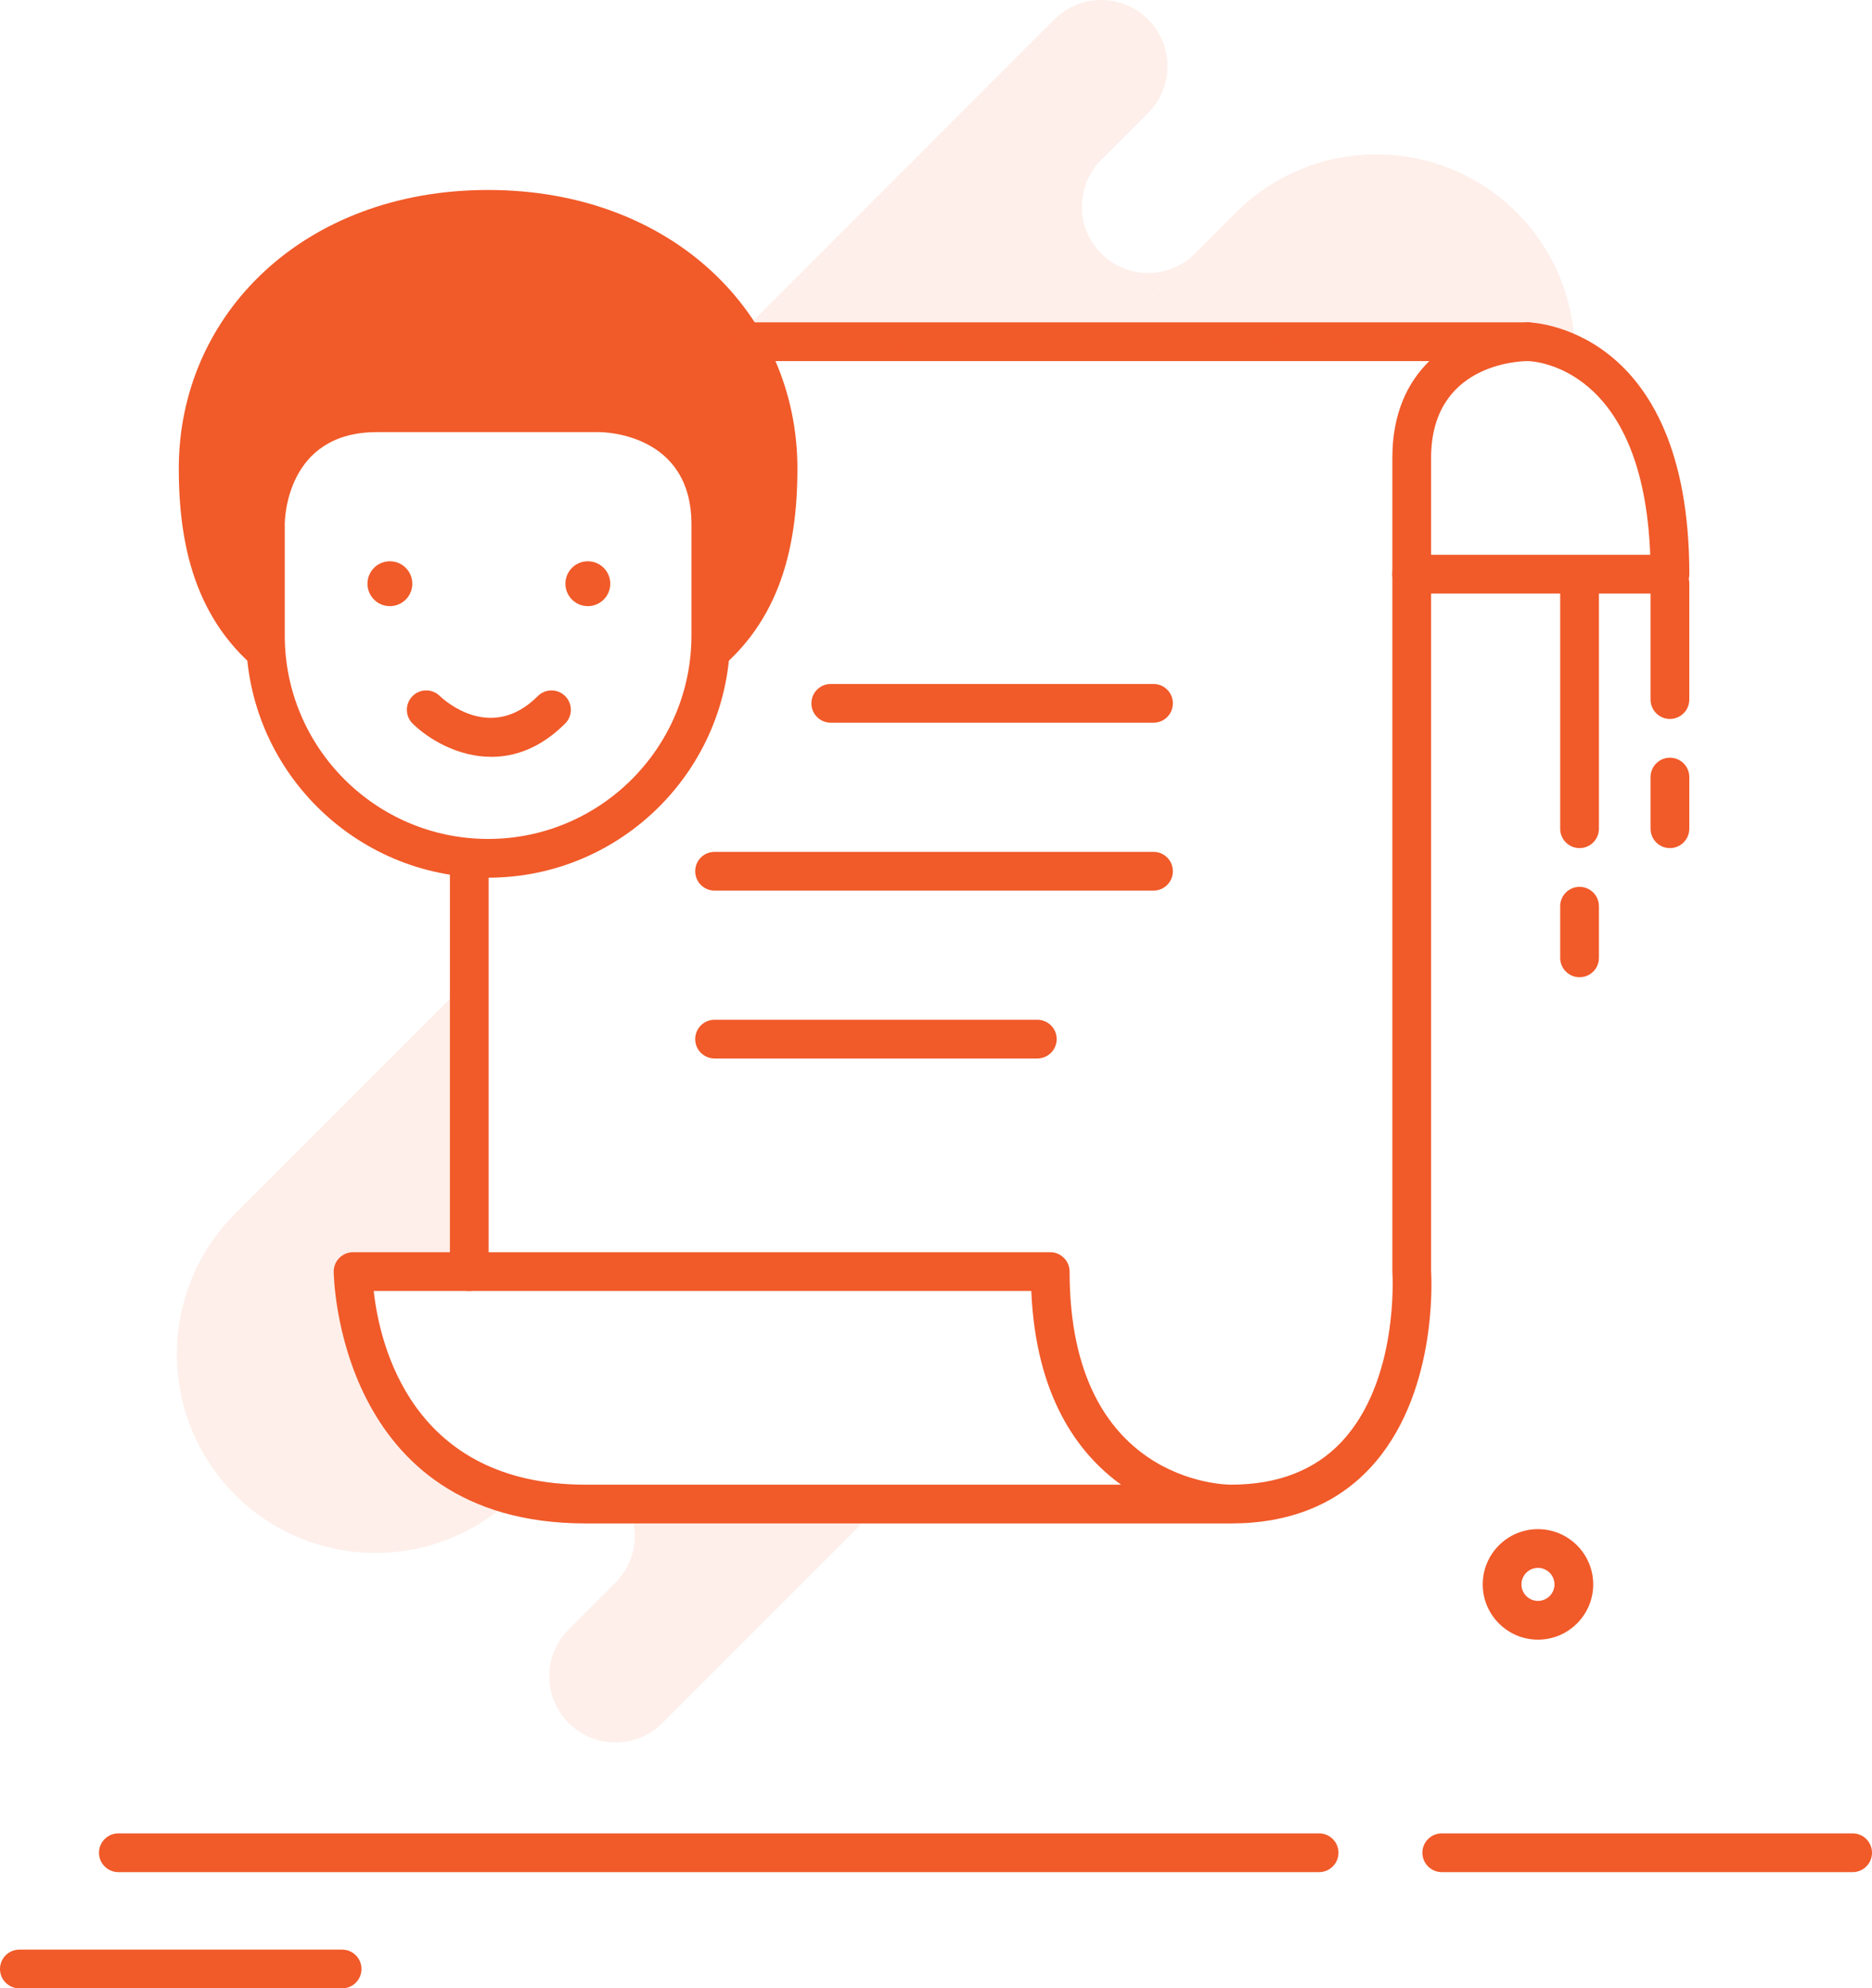 <?xml version="1.0" encoding="utf-8"?>
<!-- Generator: Adobe Illustrator 16.0.0, SVG Export Plug-In . SVG Version: 6.00 Build 0)  -->
<!DOCTYPE svg PUBLIC "-//W3C//DTD SVG 1.1//EN" "http://www.w3.org/Graphics/SVG/1.1/DTD/svg11.dtd">
<svg version="1.1" id="Layer_150" xmlns="http://www.w3.org/2000/svg" xmlns:xlink="http://www.w3.org/1999/xlink" x="0px" y="0px"
	 width="145px" height="153.96px" viewBox="0 0 145 153.96" enable-background="new 0 0 145 153.96" xml:space="preserve">
<g>
	<path fill="#f15a29" d="M143.5,144.96h-31.826c-0.828,0-1.5-0.672-1.5-1.5s0.672-1.5,1.5-1.5H143.5c0.828,0,1.5,0.672,1.5,1.5
		S144.329,144.96,143.5,144.96z"/>
</g>
<g>
	<path fill="#f15a29" d="M102.174,144.96H9.167c-0.829,0-1.5-0.672-1.5-1.5s0.671-1.5,1.5-1.5h93.007c0.828,0,1.5,0.672,1.5,1.5
		S103.002,144.96,102.174,144.96z"/>
</g>
<g>
	<path fill="#f15a29" d="M26.5,153.96h-25c-0.829,0-1.5-0.672-1.5-1.5s0.671-1.5,1.5-1.5h25c0.829,0,1.5,0.672,1.5,1.5
		S27.329,153.96,26.5,153.96z"/>
</g>
<g>
	<path fill="#f15a29" d="M95.348,117.96h-50c-19.277,0-19.5-19.305-19.5-19.5c0-0.828,0.671-1.5,1.5-1.5h54
		c0.828,0,1.5,0.672,1.5,1.5c0,16.313,11.989,16.5,12.5,16.5c3.631,0,6.521-1.125,8.592-3.346
		c4.434-4.753,3.918-12.969,3.912-13.052c-0.002-0.034-0.004-0.067-0.004-0.104v-63c0-3.473,1.201-5.878,2.864-7.5H55.348
		c-0.829,0-1.5-0.671-1.5-1.5s0.671-1.5,1.5-1.5h63c0.828,0,1.5,0.671,1.5,1.5s-0.672,1.5-1.5,1.5c-0.763,0.006-7.5,0.264-7.5,7.5
		v62.953c0.053,0.866,0.443,9.719-4.716,15.25C103.473,116.514,99.843,117.96,95.348,117.96z M28.947,99.96
		c0.447,4.088,2.906,15,16.401,15h41.487c-3.399-2.453-6.604-6.906-6.955-15H28.947z"/>
</g>
<g>
	<path fill="#f15a29" d="M36.348,99.96c-0.829,0-1.5-0.672-1.5-1.5v-32c0-0.829,0.671-1.5,1.5-1.5c0.829,0,1.5,0.671,1.5,1.5v32
		C37.848,99.289,37.177,99.96,36.348,99.96z"/>
</g>
<g>
	<path fill="#f15a29" d="M129.348,45.96h-20c-0.828,0-1.5-0.671-1.5-1.5s0.672-1.5,1.5-1.5h18.473
		c-0.545-14.679-9.107-14.994-9.483-15c-0.823-0.014-1.487-0.688-1.481-1.512c0.006-0.824,0.67-1.488,1.494-1.488
		c0.125,0,12.5,0.223,12.5,19.5C130.848,45.289,130.176,45.96,129.348,45.96z"/>
</g>
<g>
	<path fill="#f15a29" d="M37.807,67.96c-10.339,0-18.75-8.411-18.75-18.75v-8.625c0-3.502,2.116-10.125,10.125-10.125h17.25
		c3.502,0,10.125,2.116,10.125,10.125v8.625C56.557,59.549,48.146,67.96,37.807,67.96z M29.182,33.46
		c-7.044,0-7.125,6.834-7.125,7.125v8.625c0,8.685,7.065,15.75,15.75,15.75s15.75-7.065,15.75-15.75v-8.625
		c0-7.044-6.834-7.125-7.125-7.125H29.182z"/>
</g>
<g>
	<path fill="#f15a29" d="M54.728,52.586c5.484-3.954,7.037-9.795,7.037-16.313c0-11.909-9.668-21.563-23.958-21.563
		c-14.291,0-23.958,9.654-23.958,21.563c0,6.517,1.553,12.358,7.036,16.312l-0.208-13.252c0,0,0.718-7.328,7.786-7.35l19.517,0.149
		c0,0,7.077-0.171,7.077,8.454L54.728,52.586z"/>
</g>
<g>
	<circle fill="#f15a29" cx="30.2" cy="45.197" r="1.737"/>
</g>
<g>
	<circle fill="#f15a29" cx="45.533" cy="45.197" r="1.737"/>
</g>
<g>
	<path fill="#f15a29" d="M38.061,58.603c-2.606,0-4.879-1.384-6.094-2.569c-0.593-0.579-0.605-1.528-0.026-2.121
		c0.577-0.593,1.524-0.605,2.117-0.03c0.405,0.386,4,3.616,7.599,0.017c0.586-0.586,1.535-0.586,2.121,0
		c0.586,0.585,0.586,1.536,0,2.121C41.876,57.924,39.887,58.603,38.061,58.603z"/>
</g>
<g>
	<path fill="#f15a29" d="M89.348,55.96h-25c-0.829,0-1.5-0.671-1.5-1.5s0.671-1.5,1.5-1.5h25c0.828,0,1.5,0.671,1.5,1.5
		S90.176,55.96,89.348,55.96z"/>
</g>
<g>
	<path fill="#f15a29" d="M89.348,68.96h-34c-0.829,0-1.5-0.671-1.5-1.5s0.671-1.5,1.5-1.5h34c0.828,0,1.5,0.671,1.5,1.5
		S90.176,68.96,89.348,68.96z"/>
</g>
<g>
	<path fill="#f15a29" d="M80.348,81.96h-25c-0.829,0-1.5-0.672-1.5-1.5s0.671-1.5,1.5-1.5h25c0.828,0,1.5,0.672,1.5,1.5
		S81.176,81.96,80.348,81.96z"/>
</g>
<g>
	<path fill="#f15a29" d="M129.348,55.669c-0.828,0-1.5-0.671-1.5-1.5v-9c0-0.829,0.672-1.5,1.5-1.5s1.5,0.671,1.5,1.5v9
		C130.848,54.998,130.176,55.669,129.348,55.669z"/>
</g>
<g>
	<path fill="#f15a29" d="M129.348,65.669c-0.828,0-1.5-0.671-1.5-1.5v-4c0-0.829,0.672-1.5,1.5-1.5s1.5,0.671,1.5,1.5v4
		C130.848,64.998,130.176,65.669,129.348,65.669z"/>
</g>
<g>
	<path fill="#f15a29" d="M122.348,65.669c-0.828,0-1.5-0.671-1.5-1.5v-19c0-0.829,0.672-1.5,1.5-1.5s1.5,0.671,1.5,1.5v19
		C123.848,64.998,123.176,65.669,122.348,65.669z"/>
</g>
<g>
	<path fill="#f15a29" d="M122.348,75.669c-0.828,0-1.5-0.672-1.5-1.5v-4c0-0.828,0.672-1.5,1.5-1.5s1.5,0.672,1.5,1.5v4
		C123.848,74.998,123.176,75.669,122.348,75.669z"/>
</g>
<g opacity="0.1">
	<g>
		<path fill="#f15a29" d="M85.299,12.383l3.628-3.628c2.003-2.002,2.003-5.25,0-7.253c-2.003-2.002-5.251-2.002-7.253,0
			l-25.29,25.29l14.593-0.088L85.299,12.383z"/>
	</g>
	<g>
		<path fill="#f15a29" d="M48.445,116.302c1.168,1.969,0.924,4.545-0.77,6.236l-3.626,3.627c-2.003,2.004-2.004,5.25,0,7.254
			c2.003,2.004,5.25,2.002,7.252,0l18.185-18.186L48.445,116.302z"/>
	</g>
	<g>
		<path fill="#f15a29" d="M85.57,26.617l6.979-6.979c-2.001,1.999-5.245,2-7.249-0.003c-2.003-2.003-2.002-5.25-0.001-7.252
			L70.978,26.705L85.57,26.617z"/>
	</g>
	<g>
		<path fill="#f15a29" d="M85.57,26.617l26.104-0.157c0,0,6.626-1.173,10.292,0.296c-0.142-3.74-1.624-7.439-4.479-10.295
			c-6.01-6.009-15.752-6.009-21.76,0l-3.179,3.177c0.001,0,0.002-0.001,0.003-0.002L85.57,26.617z"/>
	</g>
	<g>
		<path fill="#f15a29" d="M27.348,98.46l7.5,0.166l0.917-0.75l0.833-2l-0.17-20.116L18.209,93.979c-6.01,6.009-6.01,15.751,0,21.761
			c6.01,6.01,15.751,6.008,21.76,0l0.093-0.093C35.095,114.171,28.287,110.035,27.348,98.46z"/>
	</g>
</g>
<g>
	<path fill="#f15a29" d="M119.127,126.96c-2.359,0-4.279-1.92-4.279-4.279s1.92-4.279,4.279-4.279s4.279,1.92,4.279,4.279
		S121.486,126.96,119.127,126.96z M119.127,121.402c-0.705,0-1.279,0.574-1.279,1.279s0.574,1.279,1.279,1.279
		s1.279-0.574,1.279-1.279S119.833,121.402,119.127,121.402z"/>
</g>
</svg>
